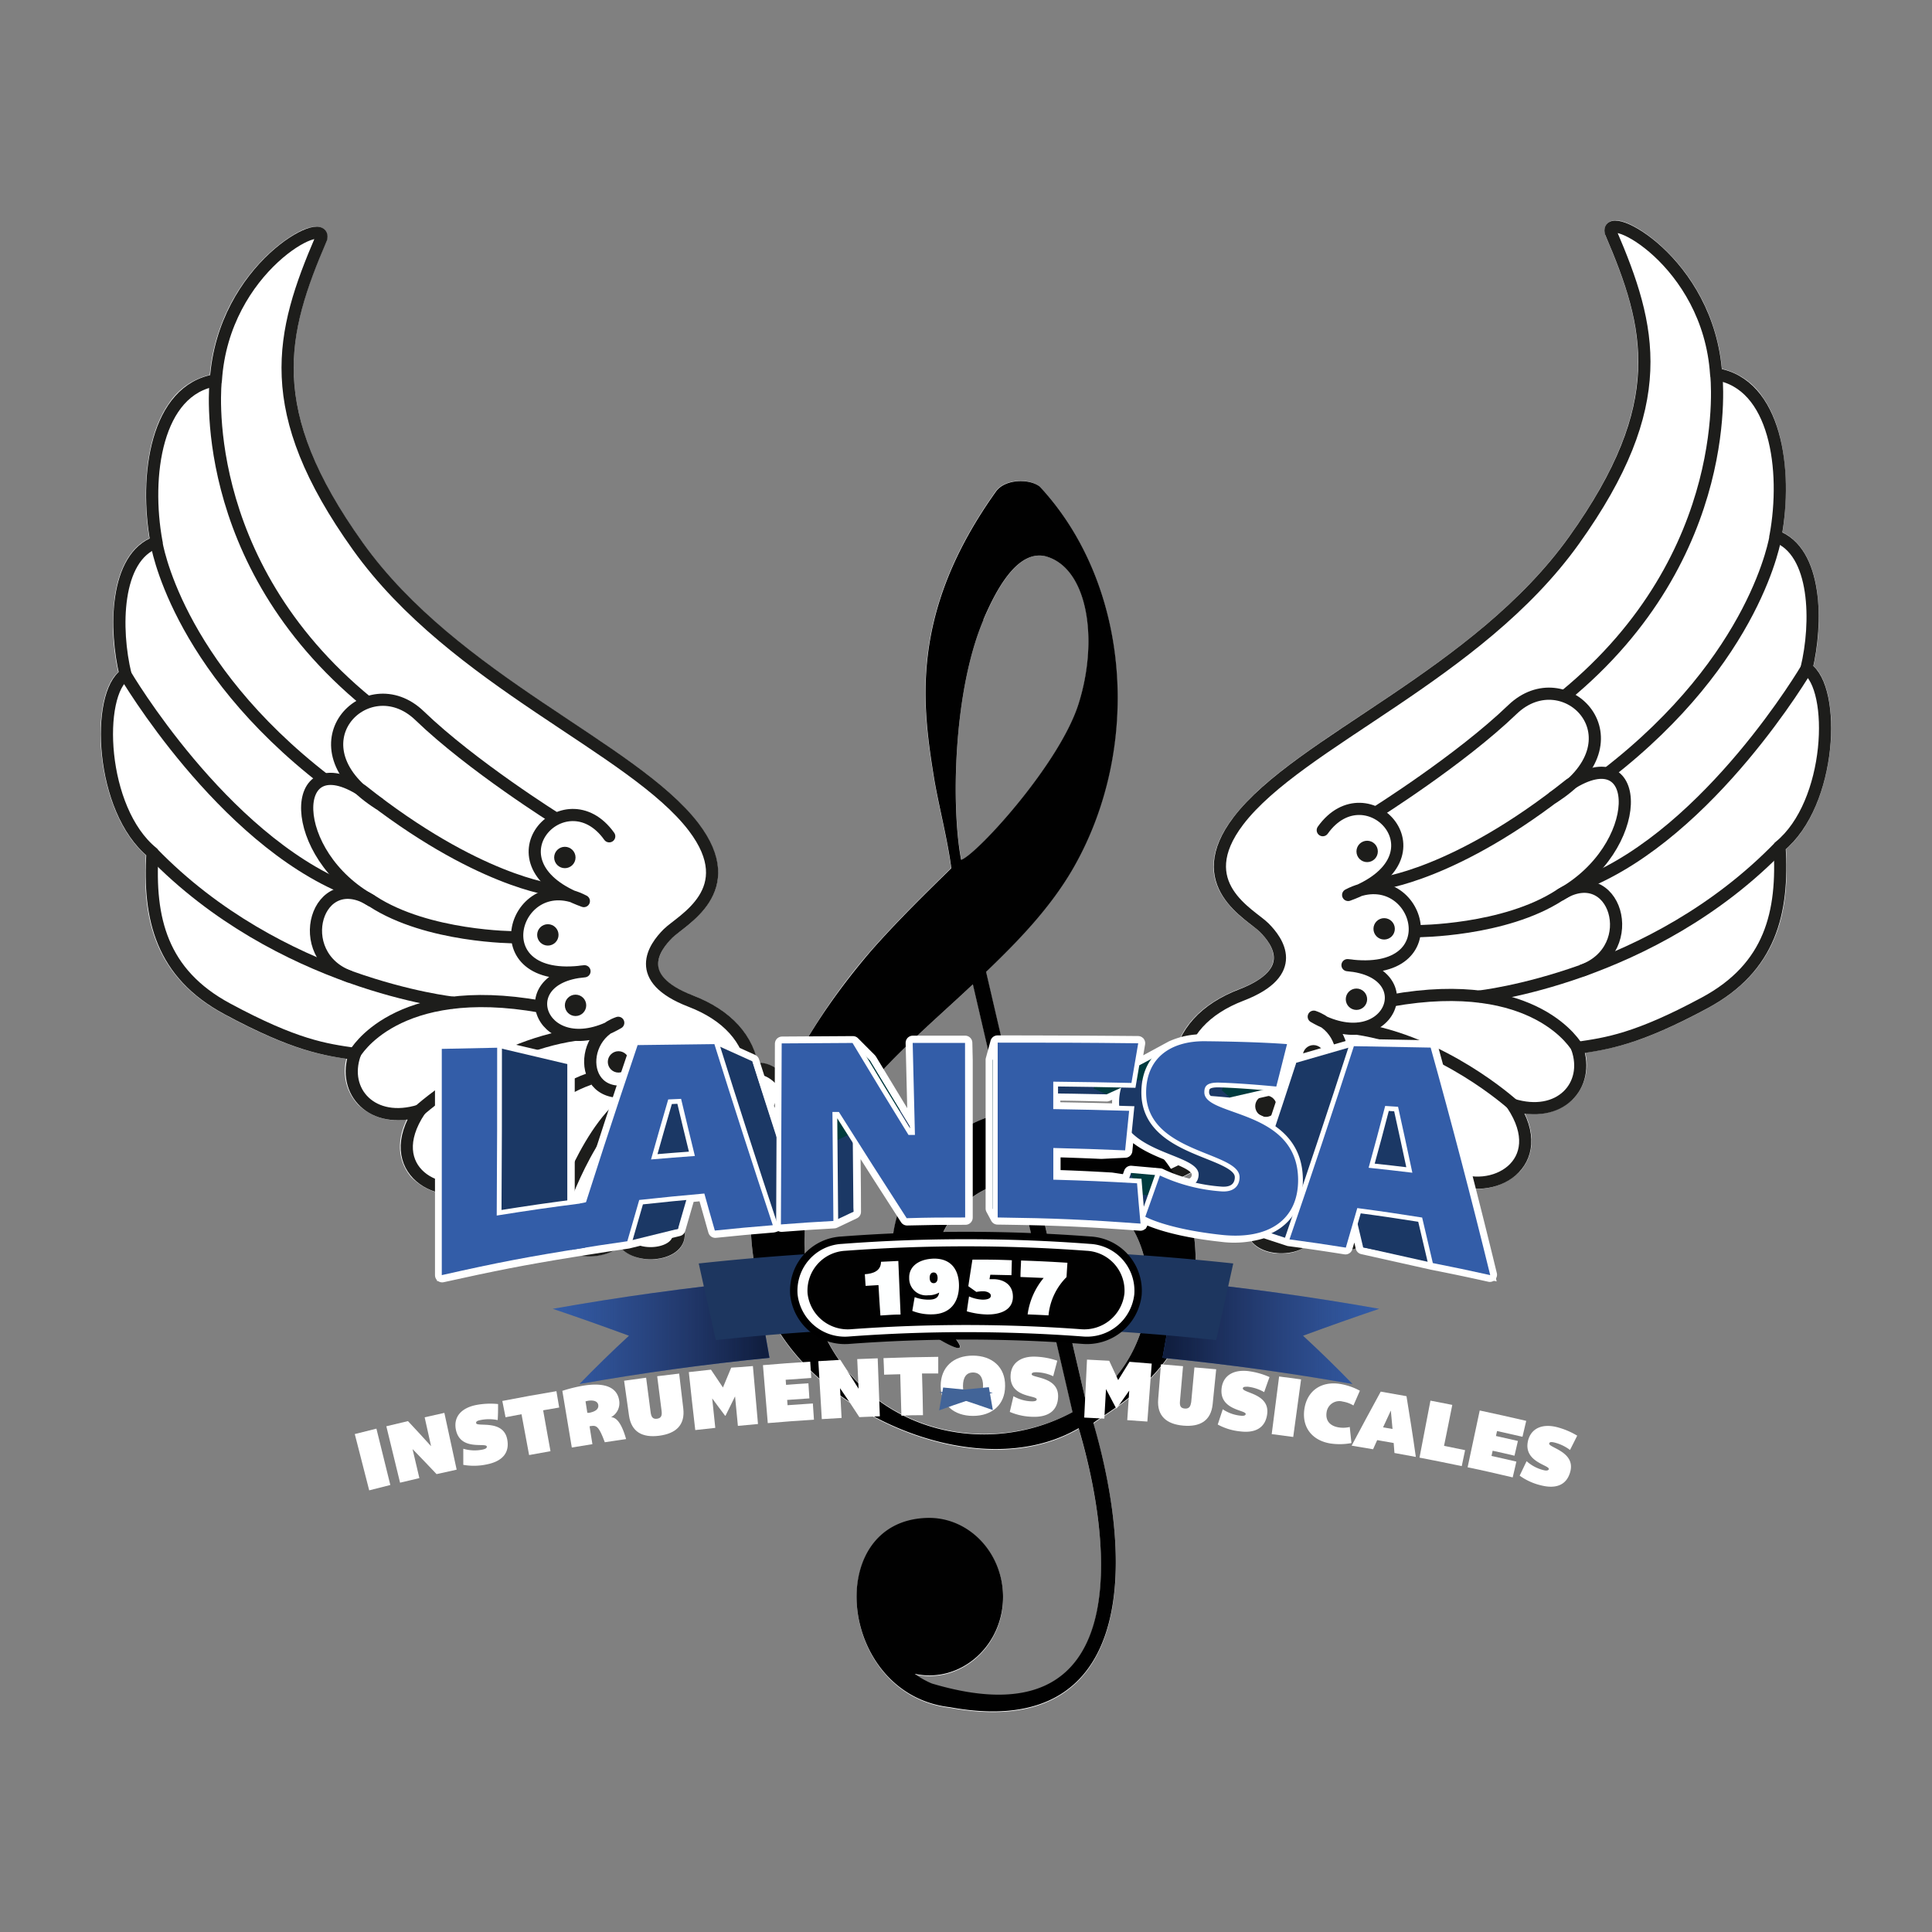 <svg id="Layer_1" data-name="Layer 1" xmlns="http://www.w3.org/2000/svg" xmlns:xlink="http://www.w3.org/1999/xlink" viewBox="0 0 300 300"><rect x="0" y="0" width="300" height="300" fill="#808080" stroke="none"/><defs><style>.cls-1{fill:#1d1d1b;}.cls-2,.cls-6,.cls-9{fill:#fff;}.cls-3,.cls-4{fill:none;stroke:#1d1d1b;stroke-width:1.89px;}.cls-3,.cls-6{stroke-linecap:round;stroke-linejoin:round;}.cls-15,.cls-4,.cls-9{stroke-miterlimit:10;}.cls-5{fill:#010101;}.cls-6,.cls-9{stroke:#fff;}.cls-6{stroke-width:2.23px;}.cls-7{fill:#1b3865;}.cls-8{fill:#003b3e;}.cls-9{stroke-width:1.48px;}.cls-10{fill:#335da8;}.cls-11{fill:#426498;}.cls-12{fill:url(#linear-gradient);}.cls-13{fill:url(#linear-gradient-2);}.cls-14{fill:#1d365f;}.cls-15{stroke:#000;stroke-width:2.3px;}.cls-16{fill:#feffff;}</style><linearGradient id="linear-gradient" x1="85.83" y1="206.89" x2="119.48" y2="206.89" gradientUnits="userSpaceOnUse"><stop offset="0" stop-color="#232b57" stop-opacity="0"/><stop offset="0.97" stop-color="#101e3f"/></linearGradient><linearGradient id="linear-gradient-2" x1="180.52" y1="206.89" x2="214.17" y2="206.89" gradientUnits="userSpaceOnUse"><stop offset="0.03" stop-color="#101e3f"/><stop offset="1" stop-color="#232b57" stop-opacity="0"/></linearGradient></defs><title>Lanesalogo</title><path class="cls-1" d="M116.91,166.14c-.63-4.82-4-8.52-9.68-10.7-9.15-3.53-5.62-8.37-3.52-10.47s11.52-6.66,4-16.55c-9.43-12.37-37.14-22.61-52.13-43.58-15.14-21.18-12-33.13-5.71-47.8,1-3.76-15.2,4.4-16.35,22-9.29,1.46-11.11,14.88-9.22,25.15-6.5,2.3-6.5,13.62-4.82,20.53-4.61,3-4,21,4.19,27.67-.63,10.27,1.4,18.76,11.62,24.26,10.59,5.71,15.21,6.34,19.82,7-2.1,5.86,2.72,11.1,10.06,8.8-6.15,9.22,3.2,14.46,9.56,11.11-1.39,7.75,7,11.31,12,5.24-.52,7.09,8.24,6.07,9.7,3.07,1,3.87,8.8,3.4,8.95,0s-1-9.83,3.23-11.48,9.9,5.5,15.48,3.85l-1.73-10.34C124.82,171,120.21,164.84,116.91,166.14Z"/><path class="cls-1" d="M280.54,103.79c1.68-6.92,1.68-18.23-4.82-20.54,1.89-10.27.07-23.68-9.22-25.15-1.15-17.6-17.4-25.76-16.35-22,6.29,14.67,9.43,26.61-5.71,47.79-15,21-42.7,31.22-52.13,43.58-7.54,9.89,1.89,14.46,4,16.56s5.63,6.94-3.52,10.47c-5.64,2.17-9.05,5.88-9.68,10.7-3.3-1.31-7.91,4.8-5.45,7.75-7.34-1.26-10.48,5.45-10.48,5.45-2.67,3.35,3.17,3.25,8.75,4.9s11.24-5.5,15.48-3.85,3.07,8.09,3.23,11.47,8,3.85,8.95,0c1.46,3,10.22,4,9.7-3.07,5,6.08,13.41,2.51,12-5.24,6.36,3.35,15.71-1.89,9.56-11.11,7.34,2.31,12.16-2.93,10.06-8.8,4.61-.63,9.22-1.26,19.82-7,10.22-5.5,12.25-14,11.62-24.27C284.52,124.75,285.15,106.8,280.54,103.79Z"/><path class="cls-2" d="M87.71,131.5a1.66,1.66,0,1,0,1.66,1.65A1.65,1.65,0,0,0,87.71,131.5Z"/><path class="cls-2" d="M85.07,143.51a1.66,1.66,0,1,0,1.66,1.66A1.66,1.66,0,0,0,85.07,143.51Z"/><path class="cls-2" d="M89.37,154.45A1.66,1.66,0,1,0,91,156.11,1.66,1.66,0,0,0,89.37,154.45Z"/><path class="cls-2" d="M96,163.23a1.66,1.66,0,1,0,1.66,1.66A1.66,1.66,0,0,0,96,163.23Z"/><path class="cls-2" d="M284.32,111.53c-.13-2.29-.65-6.23-2.72-8.11a34,34,0,0,0,.53-11.77c-.69-4.54-2.53-7.62-5.35-9,1-6.41.84-15.47-3.07-21a10.48,10.48,0,0,0-6.32-4.38c-1.17-13-10.32-20.83-14.67-22.61-1.42-.58-2.46-.59-3.08,0a1.58,1.58,0,0,0-.4,1.69s0,.08,0,.12c6.13,14.29,9.31,26-5.61,46.87-8.49,11.89-21.11,20.28-32.24,27.68-8.45,5.62-15.75,10.48-19.87,15.88-7,9.17-.37,14.31,2.82,16.77a14.56,14.56,0,0,1,1.24,1c1.17,1.16,2.48,2.91,2.12,4.62s-2.17,3.09-5.31,4.3c-5.66,2.18-9.13,5.78-10.11,10.45-1.86-.09-3.73,1.26-4.89,2.87a6.37,6.37,0,0,0-1.34,4.91,9.87,9.87,0,0,0-5.59,1.56,30.57,30.57,0,0,0-12.31-.68l-5.07-21.83c5-4.79,9.94-9.89,13.48-16,10.78-18.69,9-44.12-5.13-59.33-1.53-1.25-5.37-1.25-6.81.74-13.57,19-11.44,33.35-9.54,45,.81,4.5,2,9,2.6,13.5-4,3.93-8.33,8.14-12.44,12.81a92.61,92.61,0,0,0-13.17,19.71,5.85,5.85,0,0,0-4.43-2.28c-1-4.68-4.45-8.28-10.11-10.46-3.14-1.21-5-2.69-5.31-4.3s.95-3.45,2.12-4.62a13,13,0,0,1,1.24-1c3.19-2.47,9.82-7.6,2.82-16.78C104.32,122.44,97,117.59,88.57,112c-11.13-7.4-23.75-15.79-32.24-27.67C41.41,63.43,44.59,51.7,50.72,37.41c0,0,0-.07,0-.11a1.57,1.57,0,0,0-.4-1.69c-.62-.56-1.66-.55-3.08,0-4.35,1.78-13.5,9.6-14.67,22.61a10.46,10.46,0,0,0-6.32,4.37c-3.91,5.52-4.11,14.57-3.07,21-2.82,1.35-4.66,4.44-5.35,9a33.91,33.91,0,0,0,.53,11.76c-2.07,1.89-2.59,5.82-2.72,8.11-.35,6.59,1.69,15.66,7,20.34-.48,8.8.7,18.52,12.14,24.68,9.91,5.34,14.74,6.31,19,6.92a7.63,7.63,0,0,0,1.81,7.12,8.66,8.66,0,0,0,7.58,2.29c-2.29,4.76-.34,7.79.71,9A9.29,9.29,0,0,0,73.62,185a7.41,7.41,0,0,0,4.14,7.11,7.68,7.68,0,0,0,8.16-1.23,5,5,0,0,0,3.8,3.95,7.68,7.68,0,0,0,6.51-1.3,6.06,6.06,0,0,0,4.79,2,7.38,7.38,0,0,0,.82,0c2.64-.27,4.4-1.67,4.49-3.57,0-.68,0-1.47,0-2.3-.08-3.23-.18-7.24,2.63-8.34,1.63-.63,3.82.51,6.13,1.71.61.32,1.23.64,1.86,1a39.86,39.86,0,0,0,1.82,18.56c6.75,16.76,33,28.5,48.73,19.28,5.33,17.93,8.75,49.06-22.8,39.64a12.93,12.93,0,0,1-2.65-1.5c7.07,1.55,13.9-4.35,13.71-12.27-.17-6.73-5.45-12.1-11.75-11.94-16.34.41-13.87,27.38,3.48,29.39,27.74,5.1,29.22-20.37,22.3-44.14,2.35-1.85,13.7-7.65,15.66-20.13.74-7.42-.33-13.28-2.68-17.7.74-.34,1.46-.72,2.16-1.08,2.31-1.21,4.5-2.35,6.13-1.71,2.81,1.09,2.71,5.11,2.63,8.34,0,.83,0,1.61,0,2.3.09,1.9,1.85,3.3,4.49,3.57.27,0,.54,0,.82,0a6.06,6.06,0,0,0,4.79-2,7.72,7.72,0,0,0,6.51,1.3,5,5,0,0,0,3.8-3.95,7.72,7.72,0,0,0,8.16,1.23,7.43,7.43,0,0,0,4.14-7.12,9.31,9.31,0,0,0,9.65-2.24c1.05-1.16,3-4.2.71-9a8.66,8.66,0,0,0,7.58-2.28,7.64,7.64,0,0,0,1.81-7.12c4.31-.62,9.14-1.58,19.05-6.92,11.44-6.16,12.62-15.88,12.14-24.68C282.63,127.19,284.67,118.11,284.32,111.53ZM152.72,96.24c2.17-5.11,5.37-10.7,9.5-9.9,6.69,1.62,8.48,12.91,5.27,23-3,9.39-15.82,23.36-18.21,24.17C147.72,125.72,147.93,107.5,152.72,96.24ZM126.33,202.91a5.91,5.91,0,0,1-.8-3.3c-4-22.37,12.11-34.13,25.56-46.78l4.64,20c-16.81,3.6-24.54,28.22-8.19,36.06,1.86.88,2,.37.67-1.24-7.11-8.42-2.38-23.32,10-24.37,2.89,12.45,5.48,23.56,8.36,36C151.5,227.16,131.9,221.11,126.33,202.91Zm42.36,15c-2.81-12.07-5.32-22.87-8.07-34.74C181,182.39,183.74,207.9,168.69,217.92Z"/><path class="cls-2" d="M212.29,133.87a1.66,1.66,0,1,0-1.66-1.66A1.66,1.66,0,0,0,212.29,133.87Z"/><path class="cls-2" d="M214.93,145.88a1.66,1.66,0,1,0-1.66-1.65A1.65,1.65,0,0,0,214.93,145.88Z"/><path class="cls-2" d="M210.63,156.82a1.66,1.66,0,1,0-1.65-1.66A1.66,1.66,0,0,0,210.63,156.82Z"/><path class="cls-2" d="M196.57,173.43a1.66,1.66,0,1,0-1.65-1.66A1.66,1.66,0,0,0,196.57,173.43Z"/><path class="cls-3" d="M122.36,173.9c2.46-3-2.15-9.06-5.45-7.76-.63-4.82-4-8.52-9.68-10.7-9.15-3.53-5.62-8.37-3.52-10.47s11.52-6.66,4-16.55c-9.43-12.37-37.14-22.61-52.13-43.58-15.14-21.18-12-33.13-5.71-47.8,1-3.76-15.2,4.4-16.35,22-9.29,1.46-11.11,14.88-9.22,25.15-6.5,2.3-6.5,13.62-4.82,20.53-4.61,3-4,21,4.19,27.67-.63,10.27,1.4,18.76,11.62,24.26,10.59,5.71,15.21,6.34,19.82,7-2.1,5.86,2.72,11.1,10.06,8.8-6.15,9.22,3.2,14.46,9.56,11.11-1.39,7.75,7,11.31,12,5.24-.52,7.09,8.24,6.07,9.7,3.07,1,3.87,8.8,3.4,8.95,0s-1-9.83,3.23-11.48,9.9,5.5,15.48,3.85"/><path class="cls-3" d="M106.89,181.61s-3.92-.69,2-7.4c-4.73,7.41-15.51-.83-7.12-6.39-11.32,6.24-13-6.49-5.77-9-11.73,6.81-17.29-7-5.24-8-16.66,2.31-10.89-16.55-.1-10.9-16-5.76-2.93-19.7,3.94-10.06"/><path class="cls-4" d="M96.43,191.85s1.27-13.07,8.74-14.48"/><path class="cls-4" d="M86.73,188.78S91.52,174,98.52,170.29"/><path class="cls-4" d="M74.71,183.54s6.1-12.25,16.81-16"/><path class="cls-4" d="M65.15,172.43s10.82-9.8,24.22-11.76"/><path class="cls-4" d="M55.09,163.63s6.28-11.37,28.91-7.31"/><path class="cls-4" d="M70.36,155.7s-26.91-2.87-46.71-23.3"/><path class="cls-4" d="M79.94,145.54s-13.54,0-22.13-5.6S45,148.35,54.38,151.69"/><path class="cls-4" d="M85.87,138.17s-11.82-1.27-29.63-15.41c-11.54-7.44-11.74,9.9,1.57,17.18"/><path class="cls-4" d="M86.55,127.26S73.32,119,65.15,111.13,44.54,115.91,59,124.89"/><path class="cls-4" d="M33.5,59.05s-3.29,28,23.56,50"/><path class="cls-4" d="M24.28,84.2s2.83,18.9,26.3,37"/><path class="cls-4" d="M19.46,104.73s14.9,25.4,34.47,33.33"/><circle class="cls-1" cx="87.71" cy="133.15" r="1.66"/><circle class="cls-1" cx="85.07" cy="145.17" r="1.66"/><circle class="cls-1" cx="89.37" cy="156.11" r="1.66"/><circle class="cls-1" cx="96.04" cy="164.89" r="1.66"/><circle class="cls-1" cx="103.43" cy="172.72" r="1.66"/><path class="cls-3" d="M167.16,178.4s3.14-6.71,10.48-5.45c-2.46-2.95,2.15-9.06,5.45-7.75.63-4.82,4-8.53,9.68-10.7,9.15-3.53,5.62-8.38,3.52-10.47s-11.52-6.67-4-16.56c9.43-12.36,37.14-22.6,52.13-43.58,15.14-21.18,12-33.12,5.71-47.79-1.05-3.76,15.2,4.4,16.35,22,9.29,1.47,11.11,14.88,9.22,25.15,6.5,2.31,6.5,13.62,4.82,20.54,4.61,3,4,21-4.19,27.66.63,10.27-1.4,18.77-11.62,24.27-10.59,5.7-15.21,6.33-19.82,7,2.1,5.87-2.72,11.11-10.06,8.8,6.15,9.22-3.2,14.46-9.56,11.11,1.39,7.75-7,11.32-12,5.24.52,7.1-8.24,6.08-9.7,3.07-1,3.87-8.8,3.4-8.95,0s1-9.82-3.23-11.47-9.9,5.5-15.48,3.85S164.49,181.75,167.16,178.4Z"/><path class="cls-3" d="M193.11,180.66s3.92-.68-2-7.4c4.73,7.42,15.51-.83,7.12-6.39,11.32,6.25,13.05-6.49,5.77-9,11.73,6.81,17.29-7,5.24-8,16.66,2.3,10.89-16.56.1-10.9,16-5.76,2.93-19.7-3.94-10.06"/><path class="cls-4" d="M203.57,190.9s-1.27-13.07-8.74-14.48"/><path class="cls-4" d="M213.27,187.83s-4.79-14.82-11.79-18.49"/><path class="cls-4" d="M225.29,182.59s-6.1-12.25-16.81-16"/><path class="cls-4" d="M234.85,171.48s-10.82-9.79-24.22-11.76"/><path class="cls-4" d="M244.91,162.68s-6.28-11.37-28.91-7.31"/><path class="cls-4" d="M229.64,154.75s26.91-2.86,46.71-23.3"/><path class="cls-4" d="M220.06,144.59s13.54,0,22.13-5.59,12.83,8.4,3.43,11.74"/><path class="cls-4" d="M214.13,137.22S226,136,243.76,121.81c11.54-7.43,11.74,9.91-1.57,17.19"/><path class="cls-4" d="M213.45,126.32s13.23-8.28,21.4-16.14S255.46,115,241,123.94"/><path class="cls-4" d="M266.5,58.1s3.29,28-23.56,50"/><path class="cls-4" d="M275.72,83.25s-2.83,18.91-26.3,37"/><path class="cls-4" d="M280.54,103.79s-14.9,25.4-34.47,33.32"/><circle class="cls-1" cx="212.29" cy="132.21" r="1.66"/><circle class="cls-1" cx="214.93" cy="144.23" r="1.66"/><circle class="cls-1" cx="210.63" cy="155.16" r="1.66"/><circle class="cls-1" cx="203.96" cy="163.94" r="1.66"/><circle class="cls-1" cx="196.57" cy="171.77" r="1.66"/><path class="cls-5" d="M118.76,202.49c6.75,16.76,33,28.5,48.73,19.28,5.33,17.93,8.75,49.06-22.8,39.64a12.93,12.93,0,0,1-2.65-1.5c7.07,1.55,13.9-4.35,13.71-12.27-.17-6.73-5.45-12.1-11.75-11.94-16.34.41-13.87,27.38,3.48,29.39,27.74,5.1,29.22-20.37,22.3-44.14,2.35-1.85,13.7-7.65,15.66-20.13,2.18-21.93-11.36-30.22-27.25-28.09l-5.07-21.83c5-4.79,9.94-9.89,13.48-16,10.78-18.69,9-44.12-5.13-59.33-1.53-1.25-5.37-1.25-6.81.74-13.57,19-11.44,33.35-9.54,45,.81,4.5,2,9,2.6,13.5-4,3.93-8.33,8.14-12.44,12.81C122.9,162.06,111.7,182.25,118.76,202.49Zm49.93,15.43c-2.81-12.07-5.32-22.87-8.07-34.74C181,182.39,183.74,207.9,168.69,217.92Zm-16-121.68c2.17-5.11,5.37-10.7,9.5-9.9,6.69,1.62,8.48,12.91,5.27,23-3,9.39-15.82,23.36-18.21,24.17C147.72,125.72,147.93,107.5,152.72,96.24Zm-1.63,56.59,4.64,20c-16.81,3.6-24.54,28.22-8.19,36.06,1.86.88,2,.37.67-1.24-7.11-8.42-2.38-23.32,10-24.37,2.89,12.45,5.48,23.56,8.36,36-15,8-34.63,1.91-40.2-16.29a5.91,5.91,0,0,1-.8-3.3C121.53,177.24,137.64,165.48,151.09,152.83Z"/><path class="cls-6" d="M149.87,161.93h-8.13c.14,5.7.21,8.57.35,14.26l-2.32-3.78-4.71-7.78L132.44,162l-11,.07q0,8.46-.08,16.91l-4.56-14.16-5.84-2.65c-4.77.05-7.15.08-11.92.15q-4.14,12.15-8,24.39l-.91.19h0l-2,.26v-21.9l-10.87-2.56-8.6.18,0,35.13c8.11-1.8,12.54-2.67,20.07-3.89h0l1.06-.17,1.13-.18h0c2.21-.36,3.87-.61,6.56-1l7.85-1.93,1.52-5.26,2.59-.23c.65,2.31,1,3.46,1.63,5.75,3.6-.37,5.4-.54,9-.83l1.29-.45v.35c3.26-.25,4.89-.36,8.15-.54l3.07-1.46c0-4.93-.07-7.76-.11-12.09,2.9,4.59,4.94,7.75,8.38,13.1,3.63-.09,5.44-.11,9.08-.11v-1.37h0V164.6h0Z"/><path class="cls-6" d="M222.19,162.65l-11.92-.22-9,2.61c-1.15,3.54-2.33,7.07-3.5,10.61-4.06-3-10-3.39-10.68-5.56,2.14.15,3.89.32,3.89.32l7.2-1.65c.67-2.62,1-3.94,1.67-6.59,0,0-4.22-.37-12.88-.45a11.35,11.35,0,0,0-5,1v0l-4.88,2.65-.08,0-.23.12h0a7.52,7.52,0,0,0-.75.5c.22-1.26.4-2.35.68-4-8.73-.07-13.09-.09-21.82-.1l-.73,2.68q0,11.55,0,23.09l.74,1.38c8.87.12,13.31.31,22.18.95,0-.46-.08-.87-.12-1.27.32.09.66.18,1,.26.77.39,4.23,1.92,11.67,2.73a14.83,14.83,0,0,0,6.63-.6l3.91,1.28c3.5.47,5.25.73,8.75,1.28.61-2.07,1-3.28,1.49-5.12.43,1.81.71,3,1.2,5.1l10.82,2.42c3.57.71,5.35,1.08,8.91,1.87Q227.05,180.25,222.19,162.65Zm-48.27,9.83c-3.83-.11-6.17-.16-10.39-.23,0-1,0-1.71,0-2.46,2.9,0,4.92.07,8.31.14l2.27-1a8.15,8.15,0,0,0-.31,2.3A6.53,6.53,0,0,0,173.92,172.48Zm6.19,10.05-4.49-.4c-.19.53-.35,1-.51,1.43l-2.54-.38c-3.69-.21-5.84-.31-9-.41,0-1.59,0-2.57,0-4.2,2.57.07,4.41.14,7.46.27l3.69-.18c.15-1.46.25-2.49.36-3.59,3.14,4.2,11.07,4.54,11.09,7.28a1.76,1.76,0,0,1-1.47,1.81A22.59,22.59,0,0,1,180.11,182.53Z"/><path class="cls-7" d="M99.69,191.66c-7.6,1.22-11.39,1.94-18.93,3.61q0-14.94,0-29.88l7.32-.16c0,8.87,0,13.3-.07,22.17,4.49-.71,6.74-1,11.24-1.61C99.44,188.15,99.52,189.32,99.69,191.66Z"/><path class="cls-7" d="M124.49,188.7c-3.07.24-4.6.38-7.66.7l-1.39-4.89c-3.44.31-5.16.48-8.59.86-.63,2.17-.95,3.26-1.58,5.45-3,.43-4.46.65-7.44,1.15q4.22-13.59,8.81-27.06c4-.06,6.08-.08,10.14-.12Q120.51,176.78,124.49,188.7Zm-10.29-9.14c-.73-3-1.1-4.51-1.83-7.55l-1.73.07c-.9,3.14-1.36,4.72-2.27,7.93C110.7,179.81,111.87,179.72,114.2,179.56Z"/><path class="cls-7" d="M149.89,187.68c-3.09,0-4.64,0-7.73.09-3.59-5.59-5.38-8.37-8.95-14l-.82,0c.05,5.77.08,8.65.13,14.4-2.78.16-4.16.25-6.94.46q.06-12,.11-23.91l9.37-.06c2.95,4.9,4.43,7.32,7.39,12.14h.82l-.3-12.16h6.92Z"/><path class="cls-7" d="M173.05,188.51c-7.54-.55-11.32-.71-18.87-.81q0-11.55,0-23.09c7.43,0,11.14,0,18.56.08-.35,2.1-.53,3.15-.89,5.24-4.13-.09-6.2-.12-10.33-.17,0,1.45,0,2.18,0,3.63,4,.06,6,.11,10,.23-.21,2.09-.32,3.13-.53,5.22-3.79-.17-5.69-.23-9.48-.32,0,1.68,0,2.51,0,4.19,4.42.13,6.63.22,11,.47C172.76,185.31,172.86,186.38,173.05,188.51Z"/><path class="cls-7" d="M183.77,190c-7.29-.79-10.09-2.39-10.09-2.39.78-2.17,1.16-3.26,1.94-5.45a22.79,22.79,0,0,0,8,2.09c2.1.18,2.5-1.1,2.5-1.87,0-3.41-12.31-3.1-12.35-11.15,0-4.58,3.2-6.81,7.66-6.77,7.37.07,11,.38,11,.38-.57,2.26-.86,3.38-1.43,5.6,0,0-4.09-.41-7.46-.51-1.63-.05-2,.4-2,1.28,0,3.27,12.34,2.13,12.39,11.54C193.89,188,190,190.65,183.77,190Z"/><path class="cls-7" d="M219.24,195.27c-3-.67-4.54-1-7.57-1.58-.57-2.43-.85-3.64-1.42-6-3.42-.53-5.13-.78-8.56-1.24-.61,2.11-.91,3.15-1.52,5.22-3-.47-4.46-.69-7.45-1.09q4.4-12.74,8.55-25.51c4.06.06,6.08.1,10.14.18Q215.54,180.19,219.24,195.27ZM209,181.76c-.75-3.52-1.13-5.26-1.89-8.7l-1.72-.11c-.88,3.3-1.32,4.93-2.19,8.16Z"/><polygon class="cls-7" points="77.23 162.67 88.09 165.23 88.09 188.3 76.3 190.59 77.23 162.67"/><polygon class="cls-7" points="110.94 162.14 116.78 164.78 124.49 188.7 120.01 190.25 118.25 187.11 110.94 162.14"/><polygon class="cls-7" points="97.42 192.75 105.27 190.82 109.21 170.92 104.8 168.28 102.05 168.71 95.82 190.84 97.42 192.75"/><polygon class="cls-7" points="129.45 189.61 132.52 188.16 131.64 175.33 126.81 174.97 127.36 188.51 129.45 189.61"/><polygon class="cls-8" points="132.44 161.97 135.06 164.64 139.78 172.43 129.34 177.35 128.53 166.01 132.44 161.97"/><polygon class="cls-8" points="154.16 164.61 154.89 161.93 154.92 189.08 154.18 187.7 154.16 164.61"/><polygon class="cls-8" points="171.83 169.93 175.66 168.19 170.86 166.37 169.82 169.02 171.83 169.93"/><polygon class="cls-8" points="174.69 178.66 171 178.84 170.05 177.92 173.68 177.35 174.69 178.66"/><polygon class="cls-8" points="176.53 183.77 172.57 183.18 170.7 184.54 172.7 184.85 176.53 183.77"/><polygon class="cls-8" points="180.11 182.53 175.62 182.13 176.41 185.5 180.75 185.71 180.11 182.53"/><path class="cls-8" d="M191,170.41l7.2-1.65s-3.81-1.84-4.31-1.94a33.38,33.38,0,0,0-3.34,0l-.83,2.49Z"/><polygon class="cls-8" points="181.97 162.69 176.78 165.5 176.41 167.7 180.93 168.03 181.97 162.69"/><polygon class="cls-7" points="210.27 162.43 201.27 165.03 203.16 174.6 198.45 188.3 192.9 190.03 200.23 192.43 209.82 171.73 210.27 162.43"/><path class="cls-7" d="M222.49,196.11l-10.82-2.42,1.05-14.36s1.25-6.07,1.2-6.38,0-4.36,0-4.36l2.59-.44,4,4.22s6,14.17,6,14.74S222.49,196.11,222.49,196.11Z"/><path class="cls-9" d="M90.86,193.74C81.93,195.16,77.47,196,68.6,198l0-35.13,8.6-.18c0,10.42,0,15.63-.07,26.06,5.27-.84,7.91-1.22,13.2-1.9Z"/><path class="cls-9" d="M120,190.25c-3.6.29-5.4.46-9,.83-.65-2.29-1-3.44-1.63-5.75-4,.36-6.07.56-10.11,1-.74,2.55-1.11,3.83-1.85,6.41-3.5.5-5.25.77-8.75,1.34q5-16,10.35-31.8c4.77-.07,7.15-.1,11.92-.15Q115.35,176.24,120,190.25Zm-12.1-10.75c-.86-3.52-1.29-5.29-2.14-8.87l-2,.09c-1.07,3.69-1.61,5.55-2.67,9.32C103.8,179.81,105.17,179.7,107.91,179.5Z"/><path class="cls-9" d="M149.87,189.05c-3.64,0-5.45,0-9.08.11-4.23-6.57-6.33-9.84-10.53-16.5l-1,0,.15,16.93c-3.26.18-4.89.29-8.15.54l.12-28.11,11-.07c3.46,5.77,5.2,8.6,8.69,14.28l1,0-.35-14.29h8.13Z"/><path class="cls-9" d="M177.1,190c-8.87-.64-13.31-.83-22.18-.95l0-27.15c8.73,0,13.09,0,21.82.1l-1.05,6.16c-4.85-.11-7.28-.14-12.14-.2,0,1.71,0,2.56,0,4.26,4.71.08,7.07.13,11.78.27-.25,2.46-.37,3.69-.62,6.14-4.46-.19-6.69-.26-11.15-.37,0,2,0,3,0,4.92,5.2.15,7.79.26,13,.56C176.76,186.27,176.87,187.52,177.1,190Z"/><path class="cls-9" d="M189.69,191.75c-8.57-.93-11.85-2.82-11.85-2.82.91-2.54,1.36-3.82,2.27-6.4a27,27,0,0,0,9.44,2.46c2.46.21,2.94-1.3,2.93-2.2,0-4-14.47-3.65-14.51-13.11,0-5.38,3.76-8,9-8,8.66.08,12.88.45,12.88.45-.67,2.65-1,4-1.67,6.59,0,0-4.81-.49-8.77-.61-1.93-.06-2.41.47-2.4,1.51,0,3.84,14.5,2.5,14.56,13.56C201.6,189.4,197,192.54,189.69,191.75Z"/><path class="cls-9" d="M231.4,198c-3.56-.79-5.34-1.16-8.91-1.87-.66-2.85-1-4.27-1.66-7.07-4-.63-6-.93-10.07-1.47-.71,2.48-1.07,3.71-1.78,6.14-3.5-.55-5.25-.81-8.75-1.28q5.15-15,10-30l11.92.22Q227.05,180.25,231.4,198ZM219.31,182.1c-.88-4.14-1.33-6.19-2.22-10.24l-2-.13c-1,3.89-1.54,5.81-2.57,9.6C215.22,181.62,216.59,181.77,219.31,182.1Z"/><path class="cls-10" d="M90.86,193.74C81.93,195.16,77.47,196,68.6,198l0-35.13,8.6-.18c0,10.42,0,15.63-.07,26.06,5.27-.84,7.91-1.22,13.2-1.9Z"/><path class="cls-10" d="M120,190.25c-3.6.29-5.4.46-9,.83-.65-2.29-1-3.44-1.63-5.75-4,.36-6.07.56-10.11,1-.74,2.55-1.11,3.83-1.85,6.41-3.5.5-5.25.77-8.75,1.34q5-16,10.35-31.8c4.77-.07,7.15-.1,11.92-.15Q115.35,176.24,120,190.25Zm-12.1-10.75c-.86-3.52-1.29-5.29-2.14-8.87l-2,.09c-1.07,3.69-1.61,5.55-2.67,9.32C103.8,179.81,105.17,179.7,107.91,179.5Z"/><path class="cls-10" d="M149.87,189.05c-3.64,0-5.45,0-9.08.11-4.23-6.57-6.33-9.84-10.53-16.5l-1,0,.15,16.93c-3.26.18-4.89.29-8.15.54l.12-28.11,11-.07c3.46,5.77,5.2,8.6,8.69,14.28l1,0-.35-14.29h8.13Z"/><path class="cls-10" d="M177.1,190c-8.87-.64-13.31-.83-22.18-.95l0-27.15c8.73,0,13.09,0,21.82.1l-1.05,6.16c-4.85-.11-7.28-.14-12.14-.2,0,1.71,0,2.56,0,4.26,4.71.08,7.07.13,11.78.27-.25,2.46-.37,3.69-.62,6.14-4.46-.19-6.69-.26-11.15-.37,0,2,0,3,0,4.92,5.2.15,7.79.26,13,.56C176.76,186.27,176.87,187.52,177.1,190Z"/><path class="cls-10" d="M189.69,191.75c-8.57-.93-11.85-2.82-11.85-2.82.91-2.54,1.36-3.82,2.27-6.4a27,27,0,0,0,9.44,2.46c2.46.21,2.94-1.3,2.93-2.2,0-4-14.47-3.65-14.51-13.11,0-5.38,3.76-8,9-8,8.66.08,12.88.45,12.88.45-.67,2.65-1,4-1.67,6.59,0,0-4.81-.49-8.77-.61-1.93-.06-2.41.47-2.4,1.51,0,3.84,14.5,2.5,14.56,13.56C201.6,189.4,197,192.54,189.69,191.75Z"/><path class="cls-10" d="M231.4,198c-3.56-.79-5.34-1.16-8.91-1.87-.66-2.85-1-4.27-1.66-7.07-4-.63-6-.93-10.07-1.47-.71,2.48-1.07,3.71-1.78,6.14-3.5-.55-5.25-.81-8.75-1.28q5.15-15,10-30l11.92.22Q227.05,180.25,231.4,198ZM219.31,182.1c-.88-4.14-1.33-6.19-2.22-10.24l-2-.13c-1,3.89-1.54,5.81-2.57,9.6C215.22,181.62,216.59,181.77,219.31,182.1Z"/><polygon class="cls-10" points="90.09 186.87 93.51 186.15 92.08 189.46 88.67 190.51 90.09 186.87"/><path class="cls-2" d="M60.61,230.59l-3.28.83c-.9-3.5-1.35-5.24-2.24-8.74l3.36-.84C59.31,225.34,59.75,227.09,60.61,230.59Z"/><path class="cls-2" d="M69,219.39c.76,3.53,1.15,5.29,1.91,8.82l-3.12.69c-1.48-1.56-2.22-2.34-3.73-3.89.42,1.8.63,2.7,1.06,4.51l-3,.71c-.85-3.5-1.27-5.25-2.13-8.76l3.36-.8c1.45,1.55,2.17,2.33,3.59,3.9l-1-4.49Z"/><path class="cls-2" d="M78.76,223.5c.42,2.17-.86,3.42-3.12,3.88a9.52,9.52,0,0,1-3.7.08c0-1,0-1.5,0-2.5a6.11,6.11,0,0,0,3,.13c.55-.12.68-.29.65-.48-.14-.65-4.11.73-4.8-2.61-.4-2,.86-3.36,3.09-3.82a11.79,11.79,0,0,1,3.46-.16c0,1,0,1.5-.06,2.49a6.66,6.66,0,0,0-2.69,0c-.44.09-.71.21-.65.48C74.08,221.62,78.16,220.37,78.76,223.5Z"/><path class="cls-2" d="M85.48,225.34c-1.33.23-2,.35-3.32.6-.47-2.54-.71-3.8-1.18-6.34l-2.48.47L78,217.54c3.35-.64,5-.95,8.4-1.52.17,1,.25,1.53.43,2.54l-2.49.43C84.81,221.53,85,222.8,85.48,225.34Z"/><path class="cls-2" d="M97.22,223.46l-3.31.49c-1-2.71-1.36-2.64-2.36-2.48.17,1.11.26,1.67.44,2.78l-3.2.52c-.59-3.52-.88-5.28-1.47-8.8a23.15,23.15,0,0,1,3.35-.82c2.54-.4,5.12-.13,5.48,2.35a2.48,2.48,0,0,1-1.26,2.56C95.64,220.09,96.47,220.81,97.22,223.46Zm-4.32-5.28c-.11-.74-1-.76-1.59-.67l-.39.09.28,1.78a1.65,1.65,0,0,0,.3,0C92.06,219.26,93,219,92.9,218.18Z"/><path class="cls-2" d="M105.46,213.29c.26,2.17.39,3.25.64,5.42.3,2.55-1.12,3.89-3.74,4.23s-4.33-.6-4.69-3.14c-.3-2.16-.46-3.24-.76-5.4l3.42-.47.7,5.37c.09.64.28,1.1,1,1s.78-.6.7-1.23c-.27-2.14-.41-3.22-.68-5.37Z"/><path class="cls-2" d="M116.91,212.12c.32,3.59.47,5.39.79,9l-3.12.29c-.18-1.83-.26-2.75-.44-4.58-.6,1.21-.89,1.82-1.48,3h-.07c-.81-1.08-1.22-1.62-2-2.69.19,1.83.29,2.74.48,4.58l-3.11.34c-.41-3.59-.62-5.38-1-9l3.44-.38,1.86,2.77c.51-1.23.76-1.85,1.28-3.08C114.85,212.3,115.54,212.24,116.91,212.12Z"/><path class="cls-2" d="M122,214.25l.06.79c1.38-.11,2.08-.15,3.47-.24l.15,2.34-3.45.24.06.82,3.93-.27c.07,1,.1,1.51.17,2.52-2.87.18-4.31.29-7.17.53l-.75-9c2.93-.25,4.4-.35,7.34-.54.06,1,.1,1.52.16,2.53C124.35,214.08,123.56,214.13,122,214.25Z"/><path class="cls-2" d="M136.29,210.92c.13,3.61.2,5.41.33,9l-3.18.13c-1.17-1.8-1.77-2.7-3-4.49.1,1.85.15,2.77.24,4.62l-3.07.18c-.21-3.6-.32-5.4-.54-9l3.42-.2c1.14,1.79,1.71,2.68,2.83,4.48-.09-1.84-.13-2.76-.21-4.6Z"/><path class="cls-2" d="M143.32,219.75c-1.34,0-2,0-3.35.08-.08-2.58-.11-3.87-.18-6.44l-2.51.07c0-1-.06-1.54-.09-2.57,3.4-.12,5.1-.16,8.5-.2,0,1,0,1.55,0,2.58l-2.52,0C143.25,215.88,143.28,217.17,143.32,219.75Z"/><path class="cls-2" d="M156.07,215.22c0,2.92-2.06,4.65-5,4.64s-5-1.74-5-4.66,2-4.71,5-4.7S156.12,212.3,156.07,215.22Zm-3.42,0c0-1.33-.51-2.09-1.55-2.1s-1.57.76-1.57,2.1.53,2.09,1.56,2.09S152.64,216.52,152.65,215.18Z"/><path class="cls-2" d="M164.3,216.92c-.08,2.21-1.61,3.14-3.9,3.08a9.51,9.51,0,0,1-3.6-.76l.57-2.44a6,6,0,0,0,2.88.8c.55,0,.72-.12.73-.31,0-.67-4.14-.22-4.06-3.63.05-2,1.59-3.08,3.85-3a11.56,11.56,0,0,1,3.4.63c-.25,1-.38,1.44-.63,2.41a6.52,6.52,0,0,0-2.6-.62c-.44,0-.73.05-.74.31C160.18,214,164.42,213.73,164.3,216.92Z"/><path class="cls-2" d="M178.84,211.74c-.27,3.6-.41,5.4-.68,9l-3.12-.22.31-4.59c-.79,1.1-1.18,1.65-1.95,2.76h-.08c-.62-1.2-.94-1.79-1.58-3-.1,1.83-.15,2.75-.26,4.59l-3.12-.16c.17-3.61.26-5.41.43-9l3.45.18c.56,1.22.84,1.82,1.39,3,.7-1.14,1.05-1.71,1.76-2.84Z"/><path class="cls-2" d="M188.85,212.62l-.55,5.43c-.26,2.55-1.94,3.55-4.57,3.32s-4.09-1.53-3.89-4.08c.18-2.18.26-3.26.43-5.44l3.43.29c-.19,2.15-.28,3.23-.47,5.39-.06.64,0,1.13.74,1.19s.9-.41,1-1l.5-5.39Z"/><path class="cls-2" d="M196.77,219.55c-.27,2.19-1.88,3-4.16,2.72a9.15,9.15,0,0,1-3.52-1.07l.78-2.37a6,6,0,0,0,2.8,1c.55.06.73-.07.76-.25.07-.66-4.12-.58-3.74-4,.23-2,1.85-2.93,4.11-2.68a11.83,11.83,0,0,1,3.33.93c-.34.93-.5,1.4-.83,2.34a6.57,6.57,0,0,0-2.54-.84c-.45,0-.74,0-.77.25C192.91,216.31,197.17,216.38,196.77,219.55Z"/><path class="cls-2" d="M200.81,223.13l-3.34-.44,1.15-8.95,3.41.45C201.54,217.77,201.3,219.55,200.81,223.13Z"/><path class="cls-2" d="M209.59,221.58c.1,1,.16,1.5.26,2.5a9.91,9.91,0,0,1-3.22.07c-2.83-.44-4.5-2.47-4.09-5.33s2.61-4.37,5.51-3.93a9.81,9.81,0,0,1,3.11,1.06l-1,2.29a4.57,4.57,0,0,0-1.64-.6,2,2,0,0,0-2.53,1.67c-.19,1.27.5,2.12,1.91,2.34A4.37,4.37,0,0,0,209.59,221.58Z"/><path class="cls-2" d="M219.85,226.23l-3.32-.61c-.05-.62-.07-.93-.12-1.55l-2.56-.45c-.25.57-.38.85-.64,1.42l-3.33-.56c1.78-3.36,2.68-5,4.52-8.39l4,.71C219,220.58,219.32,222.46,219.85,226.23Zm-5.09-4.59,1.47.25c-.1-1.14-.15-1.71-.26-2.86C215.49,220.07,215.24,220.59,214.76,221.64Z"/><path class="cls-2" d="M224.23,224.51l3.27.67c-.21,1-.31,1.49-.52,2.48-2.62-.55-3.93-.81-6.56-1.32l1.7-8.85,3.39.66C225,220.69,224.75,222,224.23,224.51Z"/><path class="cls-2" d="M232.46,222.21l-.17.77,3.41.77c-.21.92-.32,1.37-.53,2.29-1.36-.32-2-.47-3.39-.77l-.18.81c1.55.34,2.32.52,3.86.88-.22,1-.34,1.47-.57,2.45-2.81-.65-4.22-1-7-1.57.75-3.53,1.13-5.29,1.88-8.82,2.89.62,4.33.94,7.22,1.61-.23,1-.35,1.48-.58,2.47C234.8,222.73,234,222.56,232.46,222.21Z"/><path class="cls-2" d="M243.84,228.49c-.55,2.14-2.25,2.72-4.49,2.17a9.43,9.43,0,0,1-3.38-1.52l1.08-2.25a6.1,6.1,0,0,0,2.66,1.4c.54.13.74,0,.79-.15.16-.65-4-1.1-3.23-4.42.48-1.95,2.22-2.67,4.43-2.13a11.79,11.79,0,0,1,3.21,1.34c-.45.89-.67,1.34-1.12,2.22a6.79,6.79,0,0,0-2.43-1.16c-.44-.1-.74-.11-.8.15C240.41,224.78,244.64,225.4,243.84,228.49Z"/><path class="cls-11" d="M145.83,216.2c3.39,1.06,5.06,1.61,8.34,2.75-.25-1.42-.37-2.13-.62-3.55C150.45,215.69,148.91,215.85,145.83,216.2Z"/><path class="cls-11" d="M145.83,219c.25-1.42.37-2.13.62-3.55,3.1.29,4.64.45,7.72.8C150.78,217.26,149.11,217.81,145.83,219Z"/><path class="cls-10" d="M119.48,210.84c-10,1-19.77,2.34-29.5,4.07q3.69-3.81,7.69-7.5c-3.91-1.44-7.83-2.83-11.84-4.18,10.4-1.84,20.8-3.28,31.54-4.35Q118.42,204.87,119.48,210.84Z"/><path class="cls-12" d="M119.48,210.84c-10,1-19.77,2.34-29.5,4.07q3.69-3.81,7.69-7.5c-3.91-1.44-7.83-2.83-11.84-4.18,10.4-1.84,20.8-3.28,31.54-4.35Q118.42,204.87,119.48,210.84Z"/><path class="cls-10" d="M182.63,198.88c10.74,1.07,21.14,2.51,31.54,4.35-4,1.35-7.93,2.74-11.84,4.18q4,3.69,7.69,7.5c-9.73-1.73-19.46-3.07-29.5-4.07Q181.57,204.86,182.63,198.88Z"/><path class="cls-13" d="M182.63,198.88c10.74,1.07,21.14,2.51,31.54,4.35-4,1.35-7.93,2.74-11.84,4.18q4,3.69,7.69,7.5c-9.73-1.73-19.46-3.07-29.5-4.07Q181.57,204.86,182.63,198.88Z"/><path class="cls-14" d="M188.86,208.09a363.18,363.18,0,0,0-77.72,0l-2.64-11.9a385.12,385.12,0,0,1,83,0Z"/><path class="cls-15" d="M168.15,207.53a244.35,244.35,0,0,0-36.3,0,7.39,7.39,0,0,1-8-6.52h0a7.28,7.28,0,0,1,6.91-7.86,254.52,254.52,0,0,1,38.46,0,7.28,7.28,0,0,1,6.91,7.86h0A7.4,7.4,0,0,1,168.15,207.53Z"/><path class="cls-2" d="M168.15,207.53a244.35,244.35,0,0,0-36.3,0,7.39,7.39,0,0,1-8-6.52h0a7.28,7.28,0,0,1,6.91-7.86,254.52,254.52,0,0,1,38.46,0,7.28,7.28,0,0,1,6.91,7.86h0A7.4,7.4,0,0,1,168.15,207.53Z"/><path class="cls-5" d="M167.84,206.4a244.21,244.21,0,0,0-35.68,0,6.28,6.28,0,0,1-6.76-5.54h0a6.19,6.19,0,0,1,5.86-6.64,254.83,254.83,0,0,1,37.48,0,6.19,6.19,0,0,1,5.86,6.64h0A6.28,6.28,0,0,1,167.84,206.4Z"/><path class="cls-16" d="M136.41,199.55l-2,.12c-.05-.72-.07-1.08-.12-1.81,1.29-.08,2.51-.51,2.51-1.93l2.69-.13.35,8.32c-1.25,0-1.88.08-3.13.15C136.57,202.38,136.52,201.44,136.41,199.55Z"/><path class="cls-16" d="M141.18,198.44c-.06-1.7,1.38-2.92,3.78-3,2.81-.05,3.94,1.83,3.95,4.17,0,2.68-1.42,4.43-4.13,4.48a7.72,7.72,0,0,1-3.12-.54c.15-.85.22-1.28.37-2.13a6,6,0,0,0,2.19.39c1.17,0,1.51-.44,1.61-1.1a3.34,3.34,0,0,1-1.72.42A2.63,2.63,0,0,1,141.18,198.44Zm3.18,0c0,.43.19.82.63.81s.61-.4.6-.83-.19-.84-.63-.83S144.35,198,144.36,198.44Z"/><path class="cls-16" d="M151,195.59c2.45,0,3.67,0,6.12.1l-.06,2.32-3.29-.07-.12.69.58,0c1.58,0,3.11.83,3.05,2.83s-2,2.68-4.06,2.65a12.24,12.24,0,0,1-3.09-.49c.13-.93.2-1.39.34-2.31a5.85,5.85,0,0,0,2.11.5c.8,0,1.27-.2,1.28-.61s-.59-.69-1.18-.69a5.45,5.45,0,0,0-1.07.1l-1.25-.89C150.61,198.05,150.74,197.23,151,195.59Z"/><path class="cls-16" d="M165.75,196.08c-.06.89-.09,1.34-.14,2.23a9.69,9.69,0,0,0-2.8,5.94c-1.29-.07-1.94-.1-3.24-.15a11.16,11.16,0,0,1,2.49-5.66l-3.6-.15c0-1,.06-1.53.09-2.56C161.43,195.83,162.87,195.9,165.75,196.08Z"/></svg>